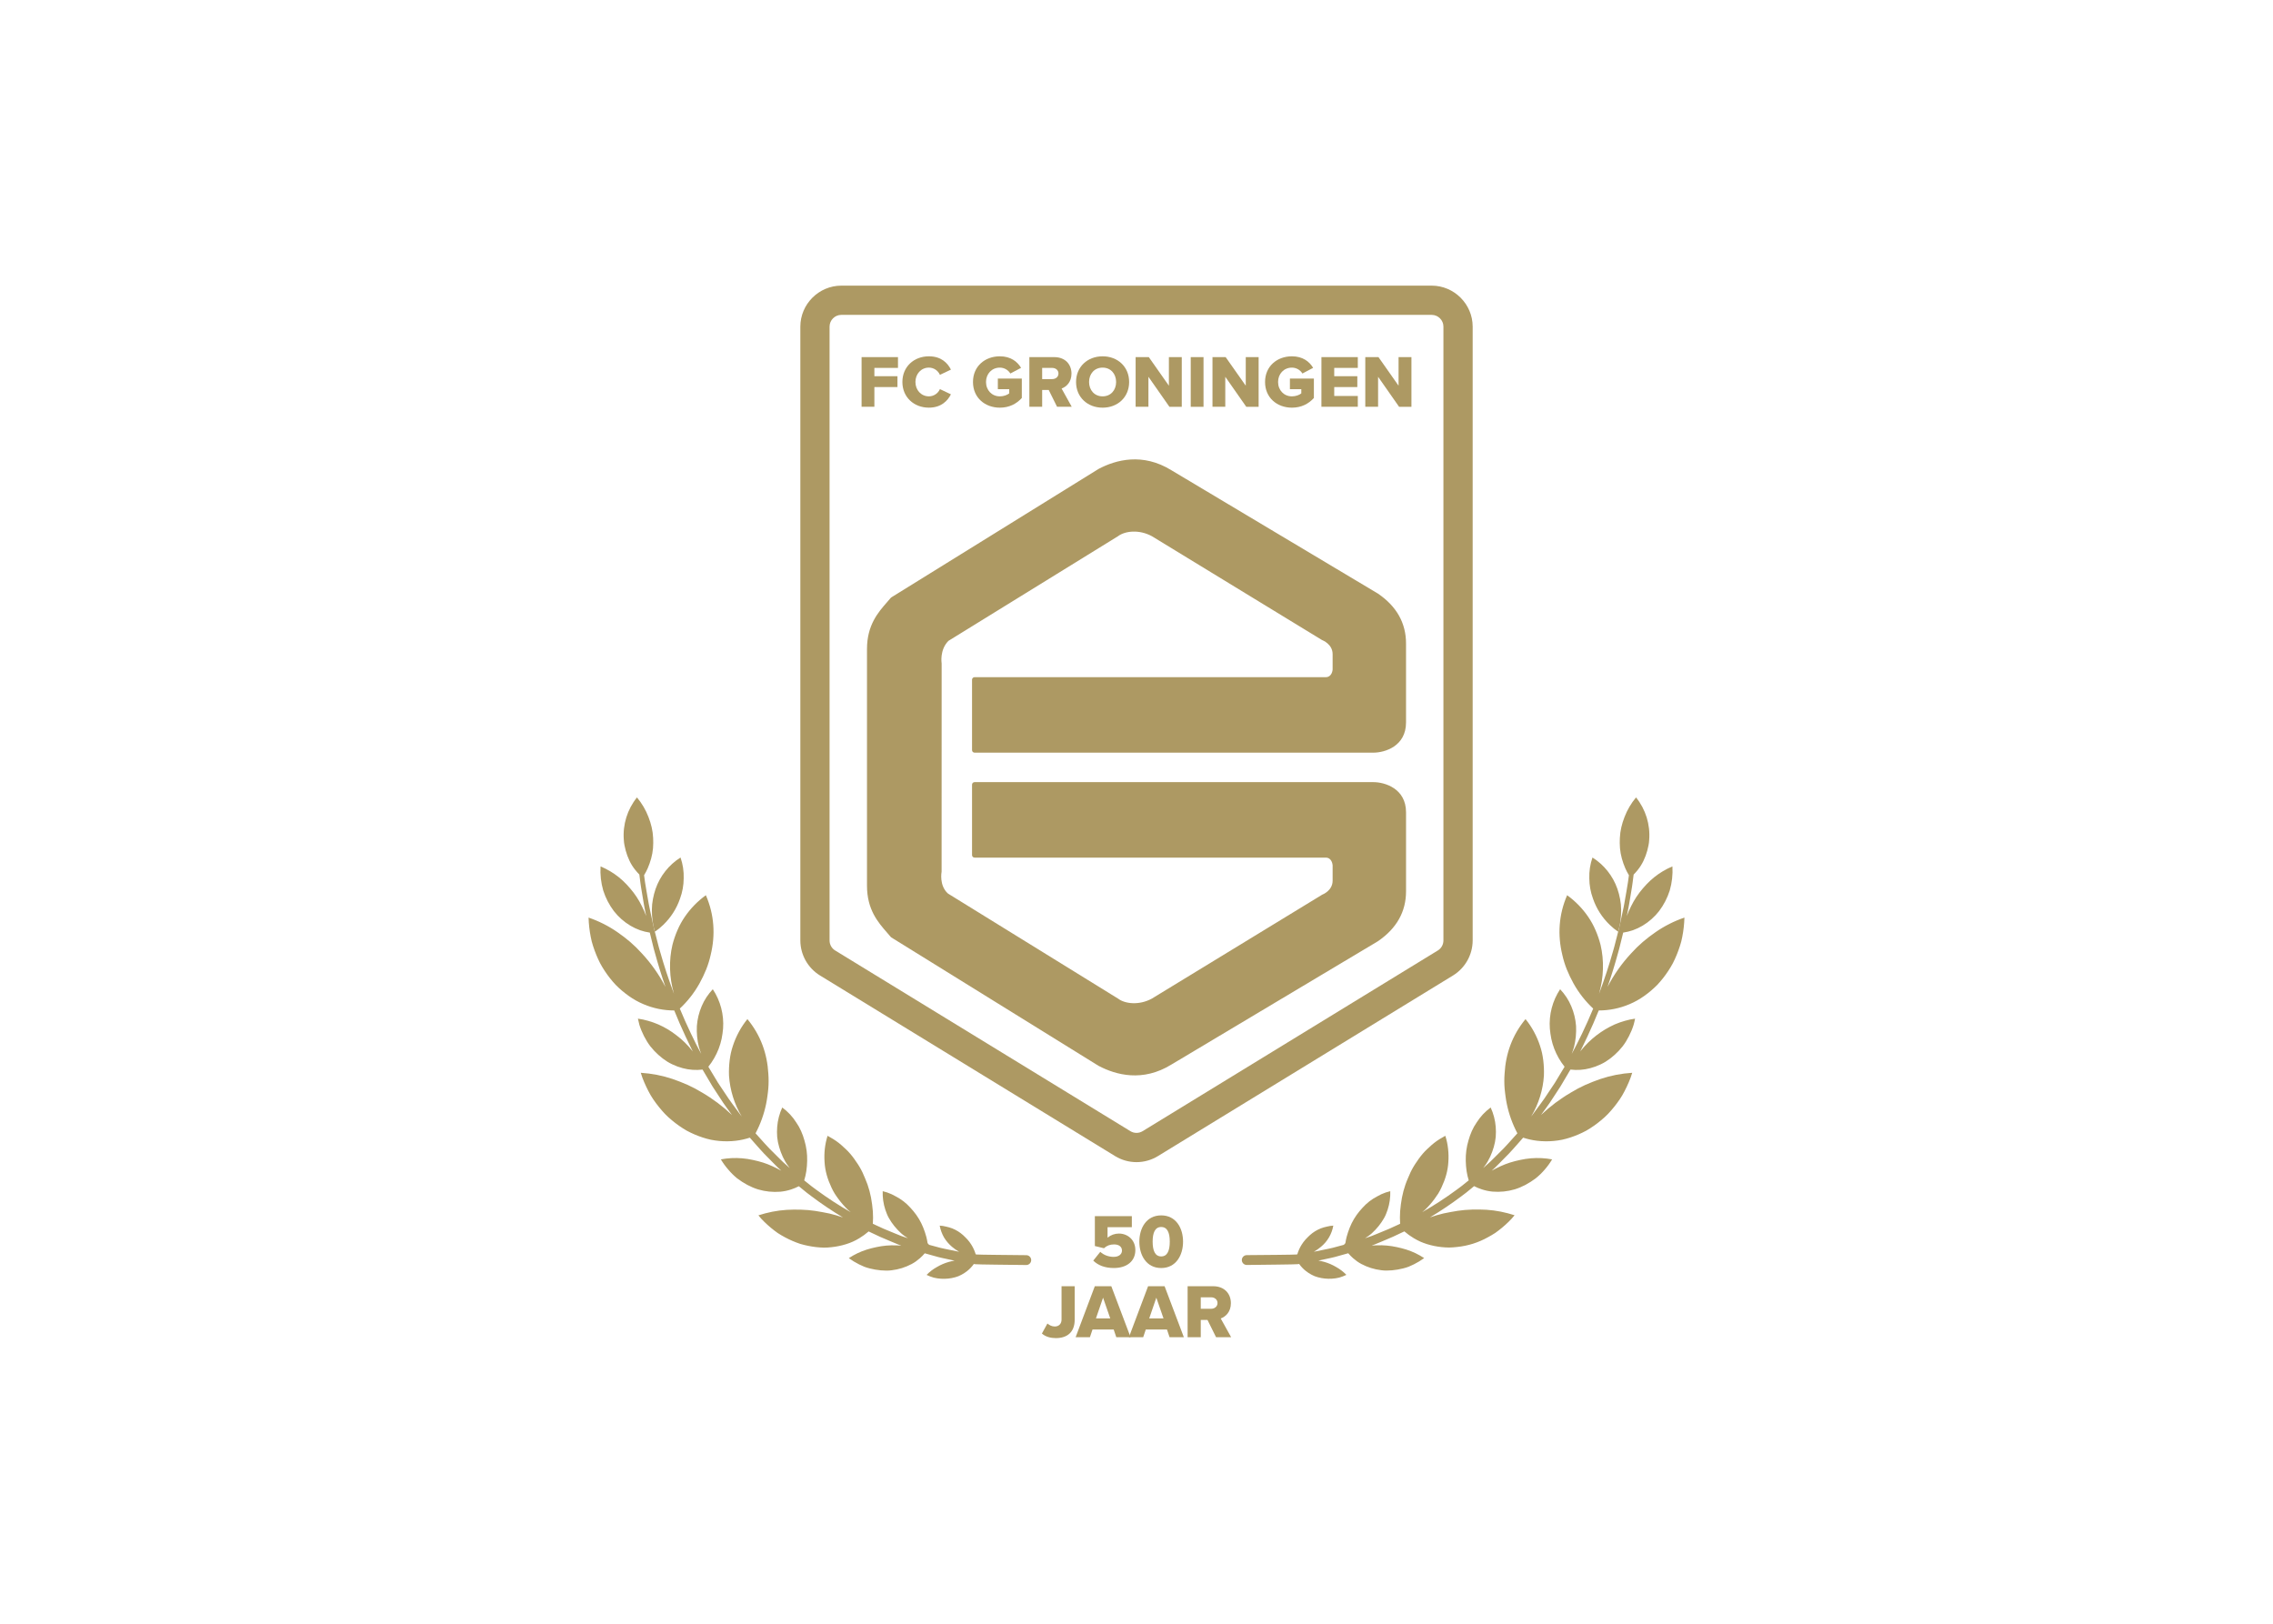 <svg clip-rule="evenodd" fill-rule="evenodd" stroke-linejoin="round" stroke-miterlimit="2" viewBox="0 0 560 400" xmlns="http://www.w3.org/2000/svg"><g fill="#ad9963" fill-rule="nonzero" transform="matrix(.837 0 0 .837 136.389 62.004)"><path d="m242.647 100.626-60.807-36.313c-8.434-5.201-16.299-3.084-21.408-.386l-61.001 37.8c-.068.041-.13.093-.182.153l-1.091 1.266c-2.633 3.009-5.911 6.759-5.911 13.829v69.61c0 7.073 3.28 10.82 5.912 13.834l1.092 1.267c.053.061.114.113.181.156l60.956 37.763c5.154 2.722 13.02 4.843 21.461-.364l60.765-36.282c5.521-3.755 8.303-8.697 8.303-14.707v-23.255c0-7.025-6.285-8.878-9.603-8.878h-117.405c-.001 0-.002 0-.003 0-.404 0-.736.332-.736.737v20.732.003c0 .406.333.741.739.742h103.365c1.82 0 2.018 2.037 2.033 2.271v4.502c0 2.946-2.908 4.071-3.035 4.115l-50.176 30.608c-3.727 2.035-7.888 1.548-9.889.04l-50.118-30.957c-2.666-2.37-1.888-6.386-1.88-6.437l.014-61.244c-.017-.163-.634-4.052 2.001-6.693l49.926-30.812c2.056-1.545 6.217-2.038 9.973.019l50.026 30.529c.248.107 3.156 1.238 3.156 4.181v4.55c-.014.182-.213 2.221-2.032 2.221h-103.364c-.406.001-.739.335-.739.741v.001 20.733c0 .406.334.74.739.74h117.404c3.318 0 9.602-1.857 9.602-8.882v-23.252c0-6.013-2.782-10.951-8.268-14.681"/><path d="m258.478 18.598c1.889 0 3.443 1.555 3.443 3.443v.002 180.685c0 1.198-.625 2.313-1.646 2.938l-86.897 53.179c-1.102.675-2.494.675-3.595 0l-86.902-53.179c-1.022-.626-1.646-1.74-1.647-2.938v-180.685c0-1.89 1.555-3.445 3.445-3.445h173.793m.006-8.608h-173.794c-6.61.005-12.047 5.443-12.053 12.053v180.685c.015 4.188 2.198 8.082 5.762 10.28l86.897 53.18c3.855 2.36 8.727 2.36 12.582 0l86.897-53.18c3.564-2.198 5.746-6.093 5.761-10.28v-180.685c-.006-6.61-5.442-12.047-12.052-12.053z"/><path d="m90.656 31.03h10.714v3.177h-6.946v2.432h6.792v3.199h-6.792v5.804h-3.768z"/><path d="m102.668 38.348c0-4.513 3.418-7.559 7.806-7.559 3.636 0 5.52 1.987 6.484 3.921l-3.243 1.534c-.562-1.287-1.837-2.124-3.241-2.128-2.279 0-3.965 1.845-3.965 4.229s1.686 4.228 3.965 4.228c1.404-.004 2.679-.842 3.241-2.129l3.237 1.535c-.942 1.885-2.848 3.923-6.484 3.923-4.382.004-7.8-3.064-7.8-7.554z"/><path d="m131.357 30.789c3.199 0 5.17 1.577 6.245 3.396l-3.155 1.665c-.659-1.073-1.83-1.729-3.088-1.731-2.389 0-4.075 1.844-4.075 4.229 0 2.384 1.686 4.227 4.075 4.227 1.135 0 2.168-.394 2.76-.875v-1.228h-3.354v-3.132h7.055v5.718c-1.578 1.73-3.707 2.848-6.463 2.848-4.36 0-7.909-2.915-7.909-7.558 0-4.644 3.549-7.559 7.909-7.559z"/><path d="m145.738 40.692h-1.928v4.95h-3.767v-14.617h7.317c3.241 0 5.082 2.147 5.082 4.863 0 2.542-1.561 3.9-2.914 4.381l2.981 5.368h-4.317zm1.051-6.485h-2.98v3.286h2.98c.994 0 1.82-.635 1.82-1.643s-.833-1.643-1.82-1.643z"/><path d="m161.606 30.789c4.47 0 7.805 3.111 7.805 7.559 0 4.447-3.331 7.558-7.805 7.558-4.475 0-7.82-3.111-7.82-7.558 0-4.448 3.352-7.559 7.82-7.559zm0 3.33c-2.431 0-3.987 1.844-3.987 4.229 0 2.366 1.561 4.227 3.987 4.227 2.425 0 3.973-1.861 3.973-4.227-.007-2.389-1.562-4.229-3.973-4.229z"/><path d="m175.089 36.814v8.828h-3.768v-14.617h3.878l5.915 8.413v-8.408h3.789v14.618h-3.636z"/><path d="m187.543 31.03h3.763v14.618h-3.766z"/><path d="m197.71 36.814v8.828h-3.767v-14.617h3.877l5.916 8.413v-8.408h3.789v14.618h-3.636z"/><path d="m217.327 30.789c3.199 0 5.17 1.577 6.245 3.396l-3.155 1.665c-.659-1.073-1.831-1.729-3.09-1.731-2.388 0-4.074 1.844-4.074 4.229 0 2.384 1.686 4.227 4.074 4.227 1.136 0 2.169-.394 2.761-.875v-1.228h-3.353v-3.132h7.055v5.718c-1.578 1.73-3.702 2.848-6.463 2.848-4.36 0-7.909-2.915-7.909-7.558 0-4.644 3.549-7.559 7.909-7.559z"/><path d="m226.013 31.03h10.707v3.177h-6.939v2.432h6.797v3.199h-6.797v2.628h6.939v3.176h-10.712z"/><path d="m242.691 36.814v8.828h-3.768v-14.617h3.877l5.915 8.413v-8.408h3.791v14.618h-3.637z"/><path d="m160.917 294.359c1.035.967 2.497 1.483 3.936 1.483 1.642 0 2.451-.877 2.451-1.845 0-1.056-.787-1.821-2.338-1.821-1.192 0-2.137.361-2.97 1.126l-2.675-.653v-8.799h10.885v3.264h-7.151v3.081c.939-.786 2.126-1.216 3.35-1.213 2.563 0 4.834 1.845 4.834 4.856 0 3.239-2.451 5.284-6.341 5.284-2.654 0-4.656-.809-6.05-2.18z"/><path d="m178.849 283.631c4.385 0 6.432 3.778 6.432 7.735s-2.047 7.759-6.432 7.759c-4.386 0-6.432-3.799-6.432-7.759 0-3.959 2.046-7.735 6.432-7.735zm0 3.418c-1.798 0-2.518 1.665-2.518 4.317 0 2.653.72 4.343 2.518 4.343s2.523-1.682 2.523-4.343-.724-4.317-2.523-4.317z"/><path d="m145.357 315.457c.54.448 1.261.877 2.159.877 1.215 0 2.001-.788 2.001-2.048v-9.805h3.869v9.852c0 3.71-2.248 5.418-5.535 5.418-1.507 0-2.992-.359-4.116-1.348z"/><path d="m164.861 317.212h-6.23l-.763 2.271h-4.207l5.646-15.001h4.857l5.667 15.001h-4.205zm-5.218-3.264h4.206l-2.113-6.094z"/><path d="m180.545 317.212h-6.231l-.763 2.271h-4.205l5.644-15.001h4.858l5.667 15.001h-4.205zm-5.219-3.264h4.201l-2.113-6.094z"/><path d="m192.473 314.399h-1.978v5.084h-3.872v-15.001h7.522c3.329 0 5.218 2.204 5.218 4.993 0 2.608-1.598 4.003-2.992 4.497l3.059 5.511h-4.434zm1.08-6.656h-3.058v3.372h3.058c1.012 0 1.868-.651 1.868-1.686 0-1.034-.85-1.686-1.868-1.686z"/><path d="m28.926 193.661c-.008 1.079.059 2.157.2 3.227.132 1.102.37 2.188.71 3.244.867-.595 1.682-1.263 2.435-1.998 2.242-2.146 3.938-4.799 4.946-7.735.702-1.905 1.067-3.917 1.078-5.947.073-2.09-.243-4.175-.931-6.15-3.421 2.158-6.009 5.415-7.338 9.235-.334.973-.595 1.969-.782 2.98-.207 1.035-.313 2.088-.318 3.144z"/><path d="m124.532 295.133-.284-.042c-.298-.999-.73-1.954-1.285-2.838-.332-.531-.708-1.033-1.123-1.501-.206-.233-.421-.456-.643-.669-.22-.223-.447-.446-.681-.653-.929-.832-1.998-1.495-3.156-1.957-.586-.226-1.188-.403-1.803-.531-.625-.161-1.265-.261-1.91-.298.229 1.22.658 2.394 1.269 3.475.636 1.045 1.436 1.981 2.37 2.773.646.548 1.343 1.034 2.082 1.449l-.568-.117-3.864-.79c-.7-.124-1.407-.334-2.14-.528l-2.271-.612-.44-.487c-.092-.631-.219-1.258-.379-1.876-.121-.465-.259-.922-.414-1.369-.155-.45-.318-.916-.5-1.358-.698-1.739-1.665-3.358-2.864-4.797-.593-.672-1.195-1.397-1.862-2.007-.66-.619-1.376-1.174-2.14-1.659-.377-.247-.781-.448-1.174-.681s-.799-.444-1.217-.637c-.856-.393-1.749-.699-2.666-.913-.062 1.841.197 3.679.767 5.431.142.437.303.871.482 1.3.09.215.185.428.284.639.102.203.21.401.322.599.459.803.981 1.568 1.561 2.287.6.742 1.254 1.438 1.956 2.082.356.328.735.629 1.135.9.298.21.606.412.919.609l-1.266-.426c-.222-.076-.447-.142-.669-.228l-.661-.268-1.343-.544c-2.077-.815-4.215-1.743-6.386-2.787.083-1.222.083-2.447 0-3.669-.048-.683-.121-1.358-.216-2.022-.085-.688-.192-1.365-.322-2.033-.252-1.306-.598-2.592-1.034-3.848-.215-.615-.453-1.208-.71-1.796-.238-.611-.497-1.205-.776-1.782-.547-1.133-1.192-2.215-1.929-3.234-.681-1.043-1.454-2.023-2.31-2.928-.426-.449-.882-.863-1.344-1.277-.912-.88-1.915-1.659-2.992-2.327-.549-.337-1.128-.647-1.695-.983-.197.636-.373 1.289-.506 1.926-.134.637-.232 1.277-.304 1.91-.141 1.286-.166 2.582-.074 3.873.142 2.633.892 5.098 2.033 7.522.279.611.596 1.206.948 1.779.357.562.741 1.116 1.151 1.661.828 1.115 1.748 2.16 2.75 3.122.267.234.538.465.816.694-3.483-1.989-6.847-4.178-10.076-6.557-.994-.671-1.91-1.453-2.861-2.206l-.754-.605c.27-.879.477-1.776.619-2.684.15-1.019.234-2.048.251-3.078.049-2.016-.218-4.027-.792-5.961-.533-1.911-1.308-3.746-2.432-5.339-1.081-1.707-2.475-3.195-4.107-4.386-.831 1.8-1.336 3.734-1.491 5.711-.081.991-.081 1.988 0 2.98.1.994.292 1.976.575 2.933.559 1.933 1.397 3.889 2.661 5.581.151.211.306.421.467.63-.206-.185-.41-.366-.616-.552l-1.389-1.244c-.456-.425-.887-.877-1.334-1.314l-2.67-2.661c-.881-.898-1.703-1.859-2.554-2.788-.518-.547-1.019-1.11-1.51-1.681 1.435-2.708 2.479-5.605 3.102-8.606.155-.748.275-1.49.377-2.236.103-.747.208-1.517.269-2.271.122-1.471.127-2.949.017-4.421-.321-5.885-2.241-11.329-6.162-16.076-.945 1.16-1.779 2.407-2.49 3.724-.706 1.304-1.296 2.669-1.762 4.077-.238.706-.44 1.425-.606 2.151-.154.717-.276 1.444-.368 2.183-.185 1.5-.248 3.012-.19 4.522.284 4.241 1.565 8.356 3.74 12.009-.169-.219-.33-.443-.496-.664l-1.135-1.526c-.735-1.027-1.513-2.021-2.223-3.06l-2.094-3.135-1.039-1.561-.965-1.599-1.871-3.101c1.278-1.599 2.303-3.384 3.039-5.294.367-.953.657-1.933.868-2.932.105-.495.182-.993.254-1.486.073-.492.142-1.01.176-1.514.301-4.09-.764-8.167-3.025-11.588-.691.738-1.32 1.531-1.879 2.373-.541.828-1.006 1.702-1.391 2.613-.79 1.851-1.27 3.82-1.419 5.827-.106 2.078.096 4.16.599 6.179.195.673.421 1.344.677 2.014l-.587-1.084c-.283-.531-.58-1.06-.834-1.604l-1.578-3.221c-1.197-2.491-2.292-4.968-3.3-7.4 2.297-2.146 4.247-4.636 5.781-7.38.746-1.34 1.409-2.725 1.986-4.147.555-1.392.997-2.827 1.323-4.29 1.419-5.827 1.082-11.779-1.419-17.55-2.432 1.753-4.54 3.918-6.227 6.395-.841 1.233-1.559 2.545-2.143 3.917-.605 1.394-1.097 2.834-1.472 4.306-1.062 4.523-.957 9.526.448 14.375-1.635-4.333-2.98-8.497-4.068-12.347-.284-.9-.506-1.797-.73-2.671s-.443-1.727-.657-2.554c-.214-.828-.44-1.639-.605-2.436-.164-.796-.337-1.561-.499-2.316s-.318-1.471-.468-2.17c-.151-.698-.303-1.372-.408-2.025-.228-1.304-.44-2.502-.63-3.583-.383-2.004-.568-3.628-.731-4.78.403-.655.76-1.336 1.07-2.04.404-.942.744-1.91 1.018-2.898.269-.985.451-1.993.543-3.011.046-.507.068-1.018.068-1.528 0-.256 0-.511-.015-.768-.016-.257-.009-.513-.021-.771-.09-2.055-.585-4.116-1.371-6.115-.8-2.096-1.945-4.043-3.387-5.762-2.837 3.514-4.223 7.986-3.87 12.489.017.269.04.539.068.806.029.267.083.533.132.797.095.53.215 1.051.361 1.562.28 1.024.651 2.021 1.108 2.98.452.949 1.011 1.842 1.668 2.662.385.49.798.956 1.237 1.397 0 .037.009.072.015.11.16 1.173.33 2.904.725 5.084.183 1.091.384 2.3.603 3.617.099.66.245 1.34.392 2.047.09.44.183.891.283 1.351-.178-.478-.369-.951-.576-1.419-.455-.994-.909-1.949-1.433-2.87-.523-.918-1.107-1.801-1.747-2.642-1.306-1.675-2.697-3.199-4.322-4.498-1.63-1.302-3.435-2.369-5.361-3.17-.144 2.397.125 4.801.795 7.107.695 2.173 1.751 4.213 3.122 6.036 1.342 1.722 2.991 3.18 4.865 4.3.907.541 1.866.992 2.862 1.345.926.318 1.88.549 2.849.692.063.255.127.51.19.772.207.841.42 1.704.638 2.59.217.884.426 1.792.71 2.696.851 3.122 1.869 6.46 3.068 9.922-1.864-3.601-4.212-6.931-6.977-9.898-1.061-1.182-2.196-2.295-3.398-3.333-1.21-1.03-2.472-1.997-3.78-2.898-2.613-1.808-5.465-3.244-8.472-4.269.053 1.897.264 3.786.631 5.648.089.46.188.915.297 1.367.118.45.254.894.393 1.335.284.882.597 1.745.941 2.589.343.844.719 1.665 1.127 2.463.42.791.879 1.56 1.376 2.304.957 1.456 2.037 2.828 3.229 4.098 1.193 1.209 2.492 2.309 3.881 3.287 1.341.956 2.783 1.76 4.301 2.397 2.86 1.219 5.937 1.847 9.045 1.845 1.007 2.504 2.105 5.048 3.309 7.613l1.561 3.264c.184.404.387.8.597 1.195-.082-.1-.162-.199-.245-.297-1.322-1.676-2.854-3.174-4.56-4.456-1.643-1.294-3.445-2.373-5.362-3.21-.961-.414-1.947-.764-2.953-1.049-.995-.292-2.011-.509-3.039-.649.117.613.259 1.215.426 1.807.176.586.392 1.155.62 1.716.455 1.103.999 2.168 1.627 3.183.305.499.636.981.993 1.445.364.457.743.895 1.135 1.315.776.826 1.62 1.586 2.522 2.271.444.337.898.651 1.363.941.473.285.961.546 1.462.782.978.466 1.997.84 3.045 1.117 1.899.509 3.878.648 5.829.41.002.007.005.013.01.018l1.916 3.245.965 1.632 1.038 1.596 2.098 3.203c.71 1.063 1.493 2.084 2.238 3.123l.395.545c-2.67-2.531-5.623-4.746-8.799-6.601-1.362-.835-2.774-1.584-4.23-2.242-.73-.332-1.472-.641-2.225-.927-.751-.284-1.476-.568-2.231-.822-1.509-.506-3.049-.913-4.611-1.219-1.568-.302-3.153-.504-4.747-.606.271.934.603 1.849.993 2.739.379.89.787 1.758 1.225 2.606.852 1.703 1.952 3.264 3.114 4.709.582.723 1.187 1.417 1.817 2.082.634.654 1.306 1.27 2.013 1.845 1.358 1.14 2.813 2.159 4.349 3.045 1.515.819 3.102 1.499 4.74 2.032.798.26 1.599.477 2.402.652.816.161 1.638.279 2.466.355 1.615.151 3.242.131 4.853-.06 1.403-.165 2.785-.471 4.127-.911.518.613 1.045 1.219 1.591 1.808.863.955 1.688 1.941 2.577 2.864l2.697 2.735c.45.451.887.915 1.347 1.352l1.056.965c-1.749-.946-3.493-1.789-5.349-2.38-1.012-.317-2.038-.582-3.076-.796-1.019-.225-2.051-.382-3.091-.471-2.098-.179-4.211-.073-6.281.315.639 1.075 1.376 2.089 2.201 3.028.787.935 1.659 1.795 2.604 2.569 1.932 1.452 4.007 2.582 6.171 3.249 2.121.626 4.341.854 6.545.671 1.069-.101 2.124-.322 3.144-.658.789-.256 1.557-.575 2.295-.954l.86.709c.963.78 1.896 1.588 2.903 2.285 2.965 2.227 6.044 4.297 9.225 6.202-1.312-.46-2.648-.849-4.002-1.166-.696-.16-1.397-.298-2.103-.415-.71-.112-1.384-.261-2.087-.356-2.777-.417-5.676-.447-8.435-.304-1.405.094-2.803.276-4.185.547-.694.136-1.385.295-2.072.478-.683.179-1.344.365-2.01.585.532.684 1.116 1.328 1.746 1.924.615.604 1.251 1.178 1.906 1.723.654.545 1.324 1.06 2.009 1.544.7.465 1.432.878 2.162 1.277 1.435.771 2.934 1.417 4.48 1.932 1.517.444 3.068.76 4.638.945.765.088 1.524.142 2.271.16.746.019 1.524-.052 2.27-.129 1.456-.149 2.894-.443 4.292-.877 1.367-.413 2.675-.999 3.894-1.743.983-.59 1.912-1.265 2.776-2.018 2.259 1.114 4.482 2.108 6.64 2.981l1.374.567.676.284c.227.088.457.16.684.241l.244.086c-.497-.027-.994-.027-1.482-.059-.984-.04-1.969-.017-2.95.07-.983.088-1.96.238-2.924.448l-1.428.331c-.468.115-.933.247-1.395.395-1.864.591-3.638 1.439-5.27 2.517.947.689 1.95 1.298 2.998 1.821.517.258 1.037.495 1.561.71.53.2 1.072.367 1.623.501 1.071.273 2.162.461 3.264.56 1.087.085 2.141.129 3.207-.03 2.041-.243 4.02-.864 5.834-1.83.435-.233.856-.492 1.261-.775.406-.291.798-.602 1.173-.933.51-.45.987-.935 1.428-1.452l.521.142 2.327.65c.752.209 1.476.426 2.193.568l3.739.806c-.569.087-1.133.209-1.687.366-1.244.351-2.437.864-3.548 1.526-1.109.615-2.121 1.391-3.003 2.302.676.325 1.377.594 2.098.802.707.174 1.428.282 2.155.322 1.396.09 2.797-.054 4.146-.426.326-.092.644-.192.956-.314.313-.122.621-.283.919-.437.588-.311 1.146-.676 1.669-1.088.75-.594 1.412-1.291 1.965-2.072l.433.066c.599.091 10.205.171 14.982.235h.02c.794 0 1.448-.654 1.448-1.448.001-.788-.643-1.439-1.431-1.447-4.632-.054-14.046-.124-14.612-.203z"/><path d="m314.236 193.661c.007 1.079-.061 2.157-.201 3.227-.132 1.102-.37 2.188-.71 3.244-.867-.595-1.683-1.264-2.436-1.998-2.243-2.146-3.939-4.799-4.946-7.735-.702-1.905-1.066-3.917-1.078-5.947-.073-2.09.243-4.175.931-6.15 3.421 2.158 6.009 5.415 7.338 9.235.333.973.595 1.969.783 2.98.206 1.035.313 2.088.319 3.144z"/><path d="m218.629 295.133.283-.042c.297-.999.726-1.954 1.278-2.838.333-.53.709-1.033 1.124-1.501.204-.233.425-.456.641-.669s.447-.446.683-.653c.928-.832 1.996-1.495 3.155-1.957.585-.226 1.189-.403 1.803-.531.626-.161 1.266-.261 1.911-.298-.424 2.452-1.718 4.669-3.643 6.245-.646.549-1.343 1.034-2.082 1.449l.567-.117 3.863-.79c.701-.123 1.407-.334 2.142-.528l2.271-.612.438-.486c.093-.632.22-1.258.379-1.877.12-.465.258-.922.414-1.369.155-.45.318-.915.501-1.358.699-1.739 1.665-3.357 2.863-4.797.595-.671 1.195-1.397 1.863-2.007.66-.619 1.376-1.174 2.139-1.659.379-.247.782-.448 1.174-.681.391-.233.8-.444 1.217-.637.856-.393 1.75-.699 2.667-.913.062 1.841-.198 3.679-.768 5.431-.142.438-.302.871-.481 1.3-.089.215-.184.426-.284.639-.099.213-.211.402-.323.599-.458.803-.98 1.568-1.561 2.288-.599.741-1.252 1.437-1.955 2.082-.355.327-.735.628-1.135.899-.298.21-.606.412-.918.609l1.267-.426c.222-.076.447-.141.669-.228l.661-.268 1.343-.544c2.076-.814 4.214-1.743 6.386-2.787-.083-1.222-.083-2.447 0-3.669.047-.682.119-1.358.216-2.022.084-.688.191-1.365.322-2.032.251-1.307.597-2.593 1.034-3.849.213-.615.452-1.208.71-1.795.24-.612.499-1.206.776-1.783.544-1.131 1.186-2.213 1.919-3.231.679-1.044 1.451-2.024 2.306-2.93.426-.448.881-.863 1.346-1.277.45-.436.924-.848 1.419-1.233.5-.392 1.021-.757 1.561-1.093.549-.338 1.135-.647 1.694-.983.198.635.375 1.288.508 1.925.134.638.232 1.278.303 1.911.144 1.284.171 2.579.081 3.868-.142 2.633-.892 5.098-2.031 7.522-.281.612-.597 1.206-.948 1.78-.359.562-.743 1.115-1.153 1.66-.828 1.115-1.747 2.16-2.749 3.122-.266.234-.538.465-.816.694 3.483-1.989 6.847-4.178 10.077-6.556.993-.672 1.911-1.454 2.862-2.207l.752-.605c-.269-.879-.475-1.775-.617-2.683-.152-1.02-.236-2.048-.253-3.079-.048-2.016.219-4.027.792-5.96.535-1.912 1.31-3.747 2.433-5.339.538-.833 1.145-1.62 1.815-2.352.702-.744 1.469-1.425 2.292-2.035.831 1.8 1.335 3.734 1.49 5.711.081.992.081 1.988 0 2.98-.098.994-.288 1.976-.568 2.934-.567 1.933-1.398 3.888-2.661 5.58-.151.211-.307.421-.467.63l.616-.552 1.39-1.243c.455-.426.887-.877 1.332-1.314.886-.885 1.775-1.771 2.667-2.657.881-.898 1.703-1.859 2.554-2.789.517-.546 1.018-1.11 1.51-1.68-1.435-2.708-2.48-5.605-3.102-8.606-.156-.748-.284-1.49-.379-2.237-.095-.746-.206-1.517-.267-2.27-.122-1.471-.128-2.949-.018-4.421.322-5.886 2.241-11.33 6.163-16.077.945 1.161 1.778 2.407 2.488 3.724.707 1.304 1.296 2.668 1.763 4.076.238.706.44 1.425.605 2.152.153.716.276 1.443.369 2.182.185 1.5.248 3.012.188 4.522-.244 4.059-1.507 8.231-3.739 12.009.169-.219.33-.443.496-.664l1.127-1.526c.742-1.023 1.522-2.019 2.231-3.06l2.095-3.135 1.039-1.561.966-1.599 1.871-3.101c-1.279-1.598-2.304-3.384-3.04-5.294-.366-.952-.656-1.933-.867-2.932-.107-.495-.183-.993-.256-1.486-.072-.492-.142-1.01-.176-1.514-.3-4.09.765-8.167 3.027-11.587.692.737 1.32 1.531 1.879 2.372.54.828 1.006 1.703 1.391 2.613.79 1.851 1.27 3.82 1.419 5.827.107 2.078-.095 4.16-.597 6.179-.196.673-.422 1.344-.678 2.014.198-.363.396-.728.593-1.09.292-.53.58-1.06.836-1.603l1.591-3.213c1.196-2.491 2.293-4.968 3.299-7.4-2.296-2.147-4.246-4.636-5.78-7.38-.746-1.341-1.409-2.725-1.987-4.147-.556-1.392-.998-2.826-1.323-4.29-1.412-5.827-1.081-11.779 1.419-17.55 2.432 1.753 4.539 3.918 6.226 6.395.841 1.233 1.559 2.545 2.143 3.917.606 1.394 1.098 2.834 1.472 4.306 1.063 4.523.957 9.526-.447 14.375 1.635-4.333 2.98-8.497 4.069-12.347.284-.9.505-1.797.728-2.671s.444-1.727.657-2.554c.213-.828.441-1.639.606-2.436.165-.796.338-1.561.498-2.316.161-.755.318-1.471.47-2.17.152-.698.302-1.372.406-2.025.23-1.304.44-2.502.63-3.583.383-2.004.568-3.628.731-4.78-.402-.655-.76-1.337-1.07-2.04-.404-.942-.743-1.91-1.016-2.898-.271-.985-.453-1.993-.544-3.011-.045-.507-.07-1.018-.07-1.528 0-.256 0-.511.016-.768s.009-.513.021-.771c.09-2.055.587-4.116 1.371-6.115.801-2.096 1.946-4.044 3.388-5.762 2.836 3.515 4.222 7.986 3.87 12.489-.017.269-.04.539-.068.806s-.082.533-.132.797c-.099.53-.219 1.054-.362 1.562-.28 1.024-.651 2.021-1.108 2.98-.451.952-1.011 1.849-1.669 2.672-.385.49-.798.956-1.238 1.397 0 .037-.01.072-.014.11-.162 1.173-.332 2.904-.727 5.084-.181 1.091-.383 2.3-.603 3.617-.099.66-.244 1.34-.39 2.047l-.284 1.351c.179-.478.37-.951.576-1.419.457-.994.91-1.949 1.435-2.87.522-.919 1.106-1.801 1.746-2.642 1.305-1.675 2.696-3.199 4.323-4.498 1.627-1.306 3.429-2.377 5.354-3.182.143 2.397-.125 4.801-.795 7.108-.695 2.172-1.75 4.213-3.122 6.036-1.341 1.721-2.99 3.18-4.863 4.3-.909.541-1.868.991-2.864 1.345-.926.317-1.879.549-2.847.691-.065.256-.129.511-.19.772-.209.841-.421 1.705-.639 2.59-.219.884-.426 1.793-.71 2.697-.851 3.122-1.869 6.46-3.068 9.921 1.864-3.601 4.211-6.931 6.975-9.897 1.064-1.182 2.202-2.296 3.406-3.334 1.21-1.03 2.471-1.997 3.78-2.898 2.613-1.807 5.464-3.244 8.471-4.269-.053 1.897-.264 3.787-.63 5.649-.09.459-.189.915-.297 1.366-.118.45-.254.894-.393 1.336-.284.882-.598 1.744-.942 2.588-.345.844-.72 1.666-1.127 2.464-.42.79-.88 1.559-1.377 2.303-.956 1.457-2.036 2.829-3.228 4.099-1.194 1.209-2.492 2.309-3.88 3.287-1.341.956-2.783 1.76-4.301 2.397-2.86 1.219-5.938 1.846-9.047 1.845-1.006 2.503-2.105 5.048-3.307 7.612l-1.561 3.264c-.186.405-.389.801-.597 1.195.081-.099.162-.198.244-.296 2.66-3.298 6.059-5.924 9.921-7.664.962-.413 1.949-.763 2.955-1.049.995-.291 2.01-.508 3.037-.648-.115.612-.257 1.214-.426 1.806-.177.587-.391 1.156-.62 1.716-.455 1.104-.999 2.168-1.627 3.183-.306.499-.637.982-.994 1.445-.364.457-.743.896-1.135 1.316-.776.826-1.62 1.585-2.522 2.27-.445.337-.899.651-1.363.941-.473.285-.961.546-1.461.782-.979.467-1.999.841-3.047 1.117-1.898.51-3.877.649-5.828.41l-.009.019c-.636 1.076-1.275 2.157-1.918 3.244-.321.543-.642 1.087-.965 1.632-.344.533-.691 1.065-1.039 1.597l-2.097 3.203c-.71 1.063-1.492 2.083-2.237 3.122l-.394.545c2.669-2.531 5.622-4.746 8.799-6.601 1.361-.835 2.773-1.584 4.229-2.242.729-.332 1.47-.641 2.224-.927.75-.283 1.476-.567 2.232-.821 1.508-.507 3.048-.914 4.609-1.219 1.569-.302 3.155-.505 4.749-.606-.272.933-.604 1.848-.993 2.739-.379.889-.787 1.758-1.225 2.605-.852 1.703-1.953 3.264-3.114 4.709-.583.724-1.188 1.418-1.816 2.082-.635.653-1.308 1.269-2.014 1.845-1.358 1.14-2.814 2.16-4.35 3.046-1.515.818-3.101 1.498-4.739 2.032-.799.259-1.6.476-2.402.651-.815.161-1.638.279-2.465.355-1.616.152-3.243.132-4.854-.06-1.403-.165-2.785-.47-4.127-.911-.518.613-1.046 1.219-1.591 1.808-.863.956-1.689 1.942-2.579 2.864l-2.696 2.735c-.451.451-.887.915-1.348 1.353l-1.055.965c1.747-.947 3.493-1.79 5.349-2.38 1.011-.317 2.037-.583 3.074-.797 1.019-.224 2.052-.382 3.091-.471 2.098-.179 4.211-.073 6.281.315-.638 1.076-1.375 2.09-2.201 3.029-.791.925-1.667 1.775-2.615 2.537-1.932 1.452-4.007 2.582-6.17 3.249-2.121.626-4.341.854-6.546.671-1.069-.101-2.123-.322-3.142-.658-.79-.255-1.558-.574-2.297-.954l-.851.71c-.965.779-1.898 1.588-2.905 2.285-2.965 2.226-6.044 4.296-9.225 6.201 1.313-.46 2.649-.849 4.004-1.166.695-.16 1.396-.298 2.103-.415.709-.112 1.384-.261 2.085-.356 2.777-.417 5.676-.447 8.435-.304 1.406.094 2.803.276 4.186.547.694.136 1.385.296 2.072.478.682.179 1.345.365 2.011.585-.534.684-1.117 1.327-1.746 1.924-.616.604-1.252 1.178-1.907 1.723-.656.545-1.326 1.06-2.009 1.544-.701.466-1.432.879-2.162 1.277-2.809 1.577-5.914 2.557-9.119 2.877-.765.088-1.522.142-2.27.161-.764 0-1.525-.053-2.271-.13-1.456-.149-2.894-.443-4.292-.877-.675-.212-1.338-.459-1.987-.742-.651-.3-1.286-.634-1.903-1-.982-.586-1.91-1.256-2.776-2.003-2.259 1.114-4.481 2.108-6.64 2.98l-1.372.568-.677.284c-.226.088-.457.16-.683.241l-.246.085c.497-.027.994-.027 1.484-.058.983-.041 1.968-.017 2.949.07.983.088 1.96.238 2.925.448l1.427.331c.473.115.938.247 1.395.394 1.865.592 3.639 1.44 5.271 2.518-.948.688-1.951 1.297-2.999 1.821-.516.258-1.04.494-1.561.709-.53.201-1.072.368-1.623.501-1.072.274-2.163.462-3.264.561-1.087.085-2.142.129-3.206-.03-2.042-.244-4.02-.864-5.835-1.831-.435-.232-.856-.491-1.26-.774-.407-.291-.799-.603-1.175-.933-.509-.45-.986-.935-1.428-1.452l-.52.142-2.326.65c-.753.209-1.476.426-2.195.568l-3.739.806c.57.087 1.134.209 1.689.366 1.244.351 2.437.864 3.548 1.526 1.108.615 2.12 1.391 3.001 2.302-.675.325-1.377.594-2.097.801-.707.175-1.428.283-2.155.323-1.396.089-2.798-.054-4.146-.426-.325-.092-.645-.192-.957-.314s-.62-.284-.917-.437c-.588-.312-1.147-.676-1.67-1.088-.751-.594-1.413-1.292-1.966-2.072l-.426.066c-.598.091-10.203.171-14.98.234-.007.001-.014.001-.02.001-.794 0-1.448-.654-1.448-1.448-.001-.788.643-1.439 1.431-1.448 4.633-.039 14.047-.109 14.612-.188z"/></g></svg>